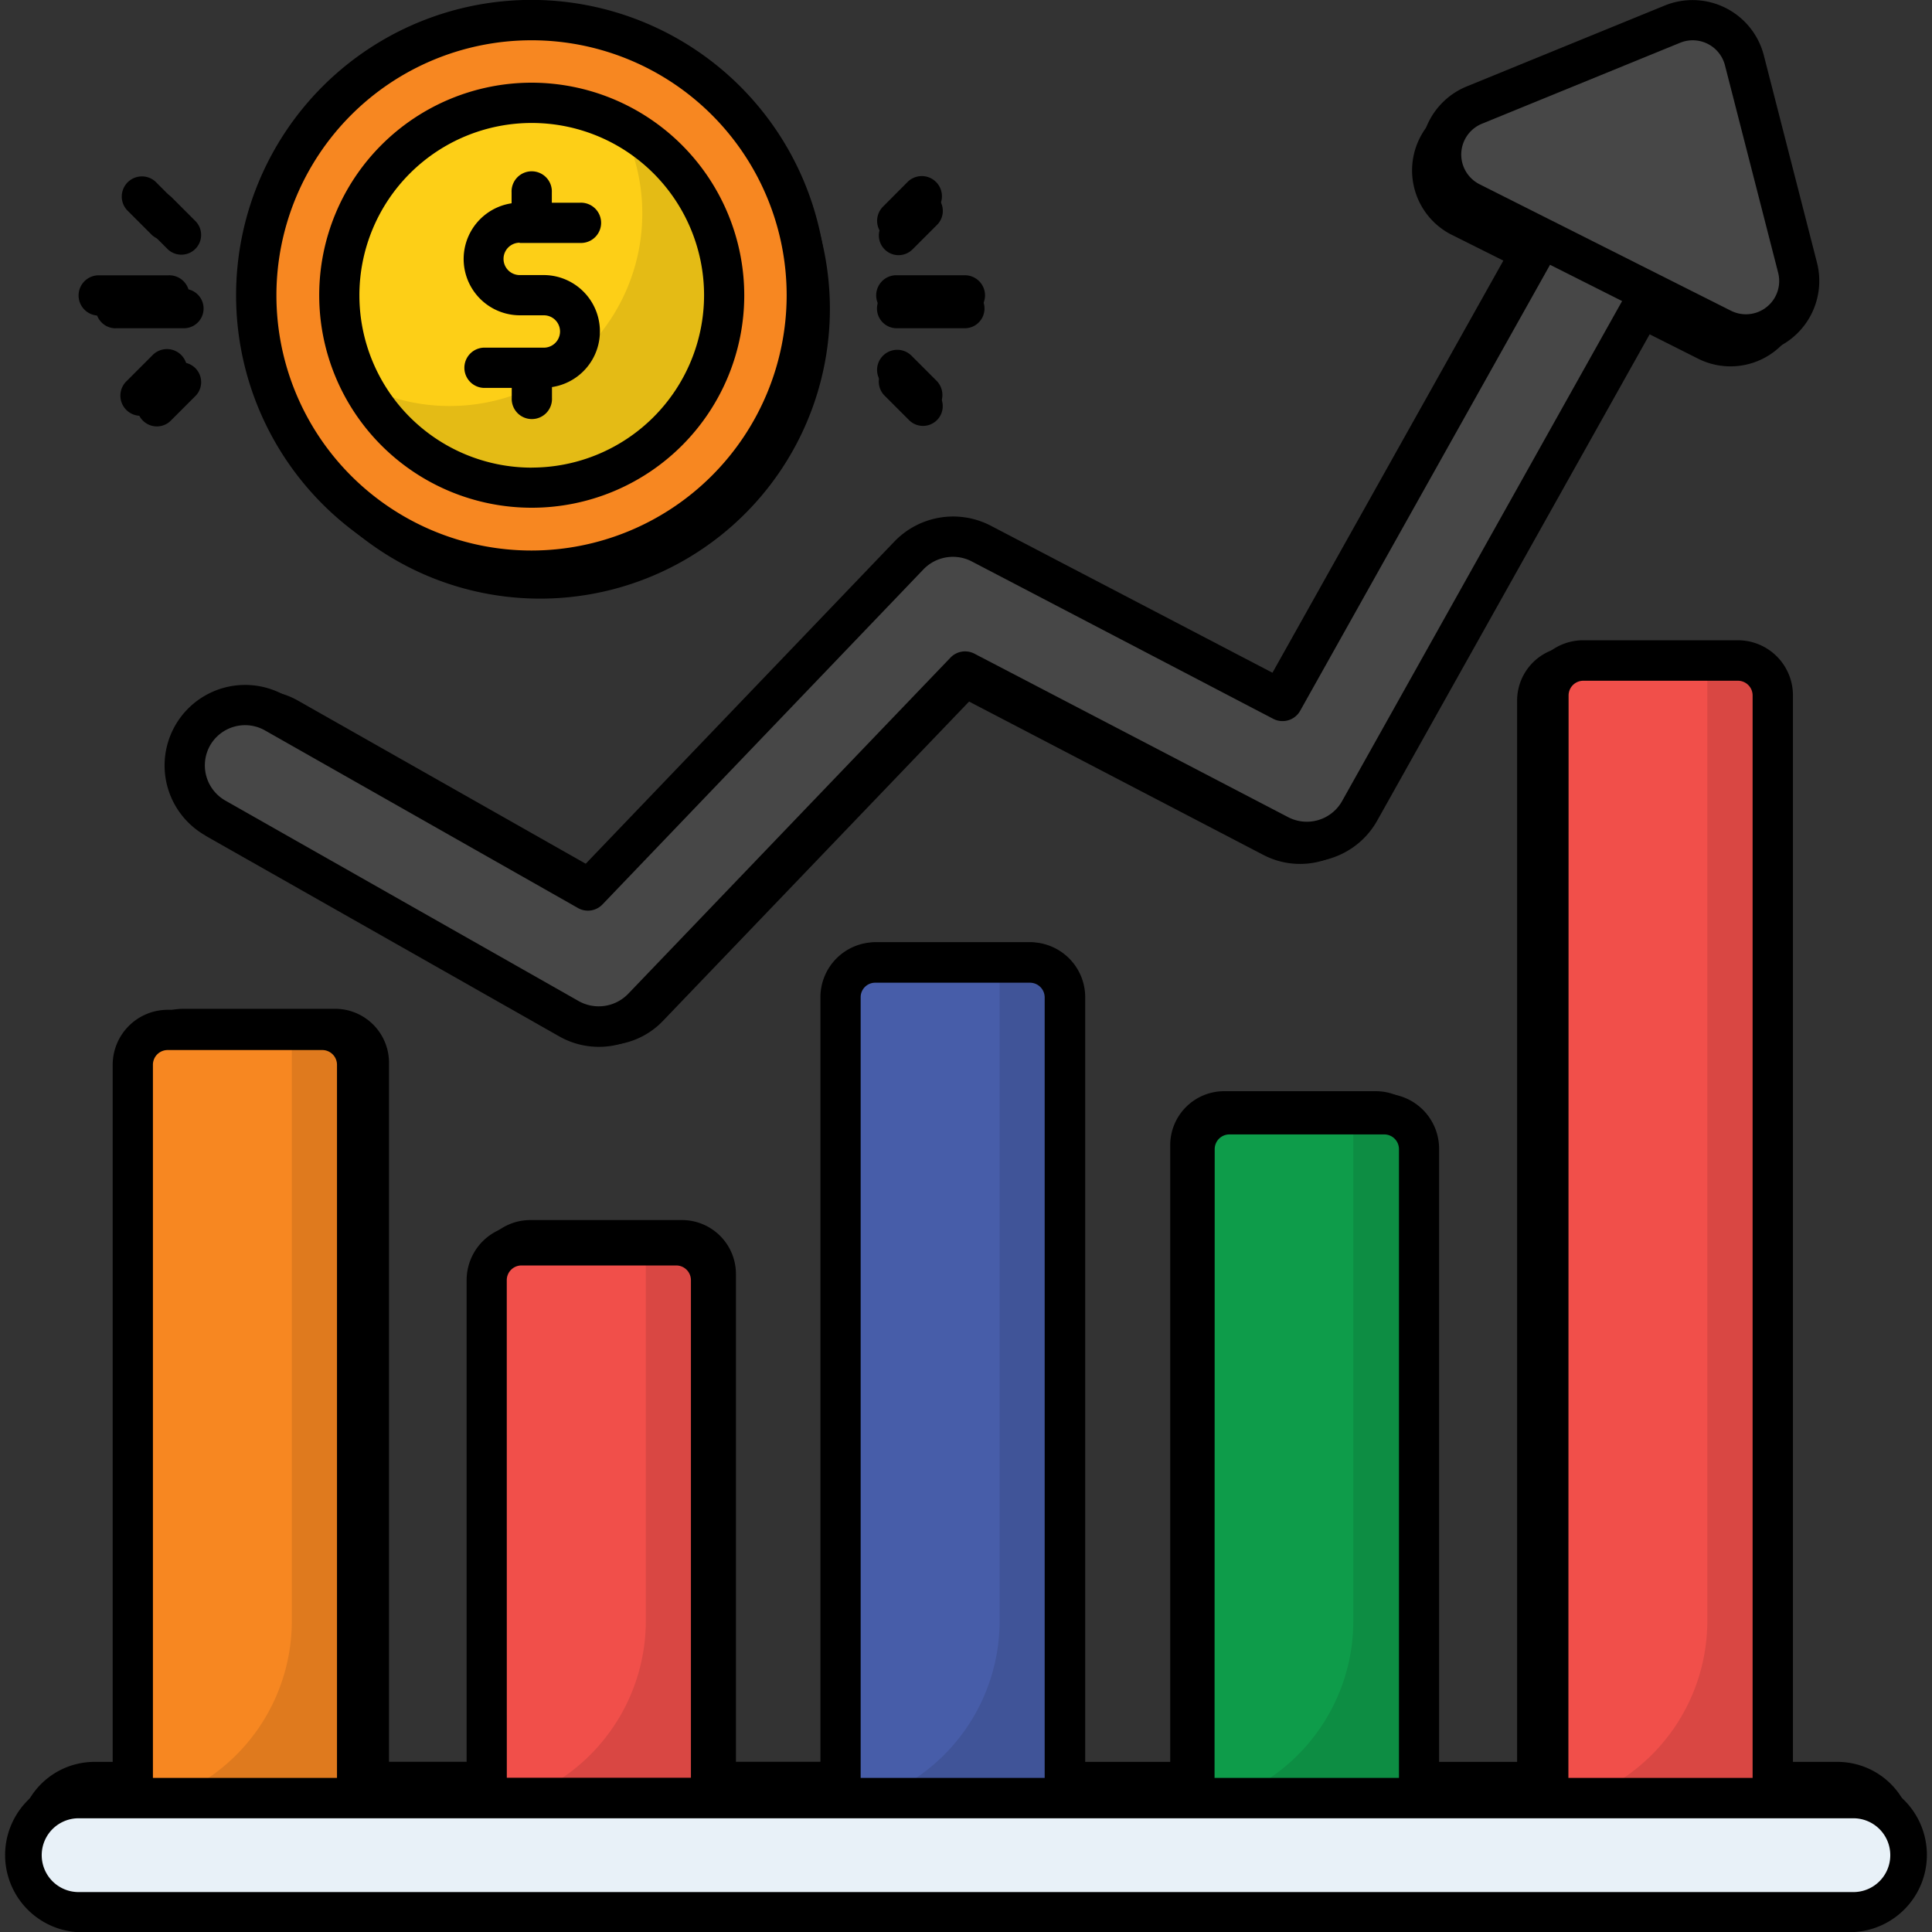 <svg xmlns="http://www.w3.org/2000/svg" xmlns:xlink="http://www.w3.org/1999/xlink" width="40" height="40" viewBox="0 0 40 40">
  <rect x="0" y="0" width="40" height="40" fill="#333333" stroke="none"/>
  <defs>
    <clipPath id="clip-path">
      <rect id="Rectángulo_341304" data-name="Rectángulo 341304" width="40" height="40" fill="none"/>
    </clipPath>
    <clipPath id="clip-path-3">
      <rect id="Rectángulo_341291" data-name="Rectángulo 341291" width="3.803" height="13.885" fill="none"/>
    </clipPath>
    <clipPath id="clip-path-4">
      <rect id="Rectángulo_341292" data-name="Rectángulo 341292" width="3.803" height="23.088" fill="none"/>
    </clipPath>
    <clipPath id="clip-path-5">
      <rect id="Rectángulo_341293" data-name="Rectángulo 341293" width="3.803" height="16.964" fill="none"/>
    </clipPath>
    <clipPath id="clip-path-6">
      <rect id="Rectángulo_341294" data-name="Rectángulo 341294" width="3.803" height="11.218" fill="none"/>
    </clipPath>
    <clipPath id="clip-path-7">
      <rect id="Rectángulo_341295" data-name="Rectángulo 341295" width="3.803" height="15.591" fill="none"/>
    </clipPath>
    <clipPath id="clip-path-8">
      <rect id="Rectángulo_341296" data-name="Rectángulo 341296" width="7.371" height="7.371" fill="none"/>
    </clipPath>
    <clipPath id="clip-path-9">
      <rect id="Rectángulo_341297" data-name="Rectángulo 341297" width="3.879" height="14.163" fill="none"/>
    </clipPath>
    <clipPath id="clip-path-10">
      <rect id="Rectángulo_341298" data-name="Rectángulo 341298" width="3.879" height="23.55" fill="none"/>
    </clipPath>
    <clipPath id="clip-path-11">
      <rect id="Rectángulo_341299" data-name="Rectángulo 341299" width="3.879" height="17.303" fill="none"/>
    </clipPath>
    <clipPath id="clip-path-12">
      <rect id="Rectángulo_341300" data-name="Rectángulo 341300" width="3.879" height="11.443" fill="none"/>
    </clipPath>
    <clipPath id="clip-path-13">
      <rect id="Rectángulo_341301" data-name="Rectángulo 341301" width="3.879" height="15.903" fill="none"/>
    </clipPath>
    <clipPath id="clip-path-14">
      <rect id="Rectángulo_341302" data-name="Rectángulo 341302" width="7.518" height="7.519" fill="none"/>
    </clipPath>
  </defs>
  <g id="Grupo_971849" data-name="Grupo 971849" transform="translate(-407 11189)">
    <rect id="Rectángulo_341290" data-name="Rectángulo 341290" width="40" height="40" transform="translate(407 -11189)" fill="none"/>
    <g id="Grupo_971848" data-name="Grupo 971848" transform="translate(407 -11189)">
      <g id="Grupo_971847" data-name="Grupo 971847" clip-path="url(#clip-path)">
        <g id="Grupo_971846" data-name="Grupo 971846">
          <g id="Grupo_971845" data-name="Grupo 971845" clip-path="url(#clip-path)">
            <path id="Trazado_214769" data-name="Trazado 214769" d="M312.137,301.047V287.871a.707.707,0,0,0-.707-.707h-3.143a.709.709,0,0,0-.709.707v13.176Z" transform="translate(-282.942 -264.164)" fill="#0e9c4a"/>
            <g id="Grupo_971811" data-name="Grupo 971811" transform="translate(25.392 23.001)" opacity="0.1" style="isolation: isolate">
              <g id="Grupo_971810" data-name="Grupo 971810">
                <g id="Grupo_971809" data-name="Grupo 971809" clip-path="url(#clip-path-3)">
                  <path id="Trazado_214770" data-name="Trazado 214770" d="M320.814,301.047V287.871a.707.707,0,0,0-.709-.707h-.623v10.293a3.841,3.841,0,0,1-2.473,3.59Z" transform="translate(-317.01 -287.164)"/>
                </g>
              </g>
            </g>
            <path id="Trazado_214771" data-name="Trazado 214771" d="M401.813,195.353V172.972a.709.709,0,0,0-.709-.707h-3.141a.709.709,0,0,0-.709.707v22.381Z" transform="translate(-365.435 -158.467)" fill="#f14f4a"/>
            <g id="Grupo_971814" data-name="Grupo 971814" transform="translate(32.574 13.798)" opacity="0.1" style="isolation: isolate">
              <g id="Grupo_971813" data-name="Grupo 971813">
                <g id="Grupo_971812" data-name="Grupo 971812" clip-path="url(#clip-path-4)">
                  <path id="Trazado_214772" data-name="Trazado 214772" d="M410.486,195.353V172.972a.708.708,0,0,0-.709-.707h-.623v19.5a3.848,3.848,0,0,1-2.469,3.59Z" transform="translate(-406.686 -172.265)"/>
                </g>
              </g>
            </g>
            <path id="Trazado_214773" data-name="Trazado 214773" d="M222.461,265.691V249.436a.709.709,0,0,0-.707-.709h-3.143a.709.709,0,0,0-.707.709v16.256Z" transform="translate(-200.451 -228.805)" fill="#475da9"/>
            <g id="Grupo_971817" data-name="Grupo 971817" transform="translate(18.209 19.922)" opacity="0.1" style="isolation: isolate">
              <g id="Grupo_971816" data-name="Grupo 971816">
                <g id="Grupo_971815" data-name="Grupo 971815" clip-path="url(#clip-path-5)">
                  <path id="Trazado_214774" data-name="Trazado 214774" d="M231.135,265.691V249.436a.709.709,0,0,0-.707-.709H229.8V262.1a3.85,3.85,0,0,1-2.473,3.592Z" transform="translate(-227.332 -248.727)"/>
                </g>
              </g>
            </g>
            <path id="Trazado_214775" data-name="Trazado 214775" d="M132.787,331.674v-10.51a.709.709,0,0,0-.709-.707h-3.142a.708.708,0,0,0-.708.707v10.51Z" transform="translate(-117.958 -294.791)" fill="#f14f4a"/>
            <g id="Grupo_971820" data-name="Grupo 971820" transform="translate(11.026 25.668)" opacity="0.1" style="isolation: isolate">
              <g id="Grupo_971819" data-name="Grupo 971819">
                <g id="Grupo_971818" data-name="Grupo 971818" clip-path="url(#clip-path-6)">
                  <path id="Trazado_214776" data-name="Trazado 214776" d="M141.462,331.674v-10.51a.708.708,0,0,0-.708-.707h-.623v7.625a3.847,3.847,0,0,1-2.473,3.592Z" transform="translate(-137.658 -320.457)"/>
                </g>
              </g>
            </g>
            <path id="Trazado_214777" data-name="Trazado 214777" d="M43.111,281.453V266.57a.709.709,0,0,0-.708-.709H39.262a.709.709,0,0,0-.708.709v14.883Z" transform="translate(-35.466 -244.567)" fill="#f78721"/>
            <g id="Grupo_971823" data-name="Grupo 971823" transform="translate(3.843 21.295)" opacity="0.1" style="isolation: isolate">
              <g id="Grupo_971822" data-name="Grupo 971822">
                <g id="Grupo_971821" data-name="Grupo 971821" clip-path="url(#clip-path-7)">
                  <path id="Trazado_214778" data-name="Trazado 214778" d="M51.786,281.453V266.57a.71.71,0,0,0-.708-.709h-.623v12a3.846,3.846,0,0,1-2.473,3.592Z" transform="translate(-47.983 -265.861)"/>
                </g>
              </g>
            </g>
            <path id="Trazado_214779" data-name="Trazado 214779" d="M60.109,46.545a1.222,1.222,0,0,1-.6-.159L52.322,42.31a1.226,1.226,0,0,1,1.21-2.132l6.353,3.605,6.523-6.808a1.227,1.227,0,0,1,1.452-.239l6.127,3.2,6.6-11.787a1.225,1.225,0,1,1,2.138,1.2L75.544,42.17a1.226,1.226,0,0,1-1.636.488l-6.367-3.323-6.546,6.832A1.224,1.224,0,0,1,60.109,46.545Z" transform="translate(-47.56 -25.316)" fill="#474747"/>
            <path id="Trazado_214780" data-name="Trazado 214780" d="M81.061,15.584A5.587,5.587,0,1,1,75.475,10,5.586,5.586,0,0,1,81.061,15.584Z" transform="translate(-64.289 -9.197)" fill="#f78721"/>
            <path id="Trazado_214781" data-name="Trazado 214781" d="M98.68,34.883a3.907,3.907,0,1,1-3.906-3.906,3.906,3.906,0,0,1,3.906,3.906" transform="translate(-83.588 -28.496)" fill="#fdcf17"/>
            <g id="Grupo_971826" data-name="Grupo 971826" transform="translate(7.72 2.923)" opacity="0.1" style="isolation: isolate">
              <g id="Grupo_971825" data-name="Grupo 971825">
                <g id="Grupo_971824" data-name="Grupo 971824" clip-path="url(#clip-path-8)">
                  <path id="Trazado_214782" data-name="Trazado 214782" d="M103.752,39.961a3.906,3.906,0,0,1-7.371,1.8,3.86,3.86,0,0,0,1.8.442,3.908,3.908,0,0,0,3.908-3.908,3.859,3.859,0,0,0-.442-1.8A3.9,3.9,0,0,1,103.752,39.961Z" transform="translate(-96.381 -36.498)"/>
                </g>
              </g>
            </g>
            <path id="Trazado_214783" data-name="Trazado 214783" d="M48.393,461.672a1.155,1.155,0,0,1-1.157,1.156H11.151a1.156,1.156,0,1,1,0-2.312H47.236a1.155,1.155,0,0,1,1.157,1.156" transform="translate(-9.193 -423.628)" fill="#e8f1f8"/>
            <path id="Trazado_214784" data-name="Trazado 214784" d="M375.807,16.26l-5.1-2.563a1.086,1.086,0,0,1,.078-1.974l4.02-1.642a1.083,1.083,0,0,1,1.459.735l1.08,4.206a1.087,1.087,0,0,1-1.541,1.238" transform="translate(-340.469 -9.198)" fill="#474747"/>
            <path id="Trazado_214785" data-name="Trazado 214785" d="M123.45,50.04h1.224a.409.409,0,0,0,0-.817H124.1v-.2a.409.409,0,0,0-.817,0v.22a1.143,1.143,0,0,0,.165,2.274h.487a.328.328,0,0,1,0,.657h-1.224a.408.408,0,0,0,0,.817h.571v.2a.409.409,0,0,0,.817,0V52.97a1.143,1.143,0,0,0-.165-2.274h-.486a.328.328,0,1,1,0-.657" transform="translate(-112.51 -44.717)"/>
            <path id="Trazado_214786" data-name="Trazado 214786" d="M25.186,75.47H26.6a.408.408,0,1,0,0-.816H25.186a.408.408,0,1,0,0,.817" transform="translate(-22.793 -68.674)"/>
            <path id="Trazado_214787" data-name="Trazado 214787" d="M36.208,50.631a.409.409,0,0,0,.578-.578l-.508-.508a.409.409,0,0,0-.578.578Z" transform="translate(-32.731 -45.467)"/>
            <path id="Trazado_214788" data-name="Trazado 214788" d="M36.287,94.742l.508-.508a.409.409,0,0,0-.579-.577l-.508.508a.409.409,0,1,0,.579.577" transform="translate(-32.739 -86.045)"/>
            <path id="Trazado_214789" data-name="Trazado 214789" d="M228.912,75.062a.407.407,0,0,0-.408-.408h-1.41a.408.408,0,0,0,0,.816h1.41a.408.408,0,0,0,.408-.409" transform="translate(-208.529 -68.674)"/>
            <path id="Trazado_214790" data-name="Trazado 214790" d="M227.859,50.631l.508-.508a.408.408,0,0,0-.576-.578l-.508.508a.408.408,0,0,0,.576.578" transform="translate(-208.967 -45.467)"/>
            <path id="Trazado_214791" data-name="Trazado 214791" d="M227.277,93.658a.411.411,0,0,0,0,.578l.508.508a.408.408,0,1,0,.578-.577l-.506-.508a.411.411,0,0,0-.58,0" transform="translate(-208.964 -86.046)"/>
            <path id="Trazado_214792" data-name="Trazado 214792" d="M47.433,21.854l7.187,4.077a1.628,1.628,0,0,0,1.983-.293l6.336-6.609,6.1,3.179a1.642,1.642,0,0,0,2.18-.648l5.708-10.186,1.107.557a1.494,1.494,0,0,0,2.118-1.7L79.071,6.02a1.494,1.494,0,0,0-2.012-1.012L73.04,6.65a1.493,1.493,0,0,0-.106,2.717L74,9.9l-4.859,8.673L63.362,15.56a1.655,1.655,0,0,0-1.936.321l-6.3,6.576-6.079-3.446a1.634,1.634,0,1,0-1.614,2.843M73.3,8.637a.676.676,0,0,1,.048-1.23l4.019-1.643a.675.675,0,0,1,.912.458l1.077,4.206a.676.676,0,0,1-.959.772h0ZM47.528,20.03a.819.819,0,0,1,1.115-.309L55,23.324a.409.409,0,0,0,.5-.073l6.519-6.8a.83.83,0,0,1,.971-.163l6.127,3.2a.409.409,0,0,0,.545-.163l5.071-9.051,1.463.736L70.5,21.16a.82.82,0,0,1-1.089.323l-6.368-3.321a.41.41,0,0,0-.483.08l-6.549,6.831a.831.831,0,0,1-.99.147l-7.185-4.077A.822.822,0,0,1,47.528,20.03Z" transform="translate(-42.875 -4.504)"/>
            <path id="Trazado_214793" data-name="Trazado 214793" d="M90.08,25.879A4.315,4.315,0,1,0,94.4,30.194a4.32,4.32,0,0,0-4.315-4.315m0,7.813a3.5,3.5,0,1,1,3.5-3.5,3.5,3.5,0,0,1-3.5,3.5" transform="translate(-78.895 -23.806)"/>
            <path id="Trazado_214794" data-name="Trazado 214794" d="M70.784,4.9a6,6,0,1,0,5.995,5.995A6,6,0,0,0,70.784,4.9m0,11.174a5.179,5.179,0,1,1,5.178-5.18,5.186,5.186,0,0,1-5.178,5.18" transform="translate(-59.597 -4.506)"/>
            <path id="Trazado_214795" data-name="Trazado 214795" d="M6.461,193.381H42.546a1.565,1.565,0,1,0,0-3.13H41.289V168.278a1.118,1.118,0,0,0-1.116-1.116H37.03a1.117,1.117,0,0,0-1.116,1.116v21.973H34.106v-12.77a1.118,1.118,0,0,0-1.116-1.116H29.848a1.118,1.118,0,0,0-1.116,1.116v12.77H26.924V174.4a1.118,1.118,0,0,0-1.116-1.116H22.665a1.117,1.117,0,0,0-1.116,1.116v15.849H19.741v-10.1a1.118,1.118,0,0,0-1.116-1.116H15.482a1.118,1.118,0,0,0-1.116,1.116v10.1H12.558V175.775a1.117,1.117,0,0,0-1.116-1.116H8.3a1.117,1.117,0,0,0-1.116,1.116v14.476H6.461a1.565,1.565,0,1,0,0,3.13Zm30.271-25.1a.3.3,0,0,1,.3-.3h3.142a.3.3,0,0,1,.3.3v21.973h-3.74V168.278Zm-7.183,9.2a.3.3,0,0,1,.3-.3H32.99a.3.3,0,0,1,.3.3v12.77H29.549v-12.77ZM22.366,174.4a.3.3,0,0,1,.3-.3h3.142a.3.3,0,0,1,.3.3v15.849h-3.74Zm-7.183,5.746a.3.3,0,0,1,.3-.3h3.142a.3.3,0,0,1,.3.3v10.1H15.183v-10.1ZM8,175.775a.3.3,0,0,1,.3-.3h3.142a.3.3,0,0,1,.3.3v14.476H8ZM6.461,191.067H42.546a.748.748,0,1,1,0,1.5H6.461a.748.748,0,0,1,0-1.5" transform="translate(-4.504 -153.773)"/>
            <path id="Trazado_214796" data-name="Trazado 214796" d="M313.387,302.076V288.635a.722.722,0,0,0-.721-.723h-3.205a.724.724,0,0,0-.723.723v13.441Z" transform="translate(-284.009 -264.851)" fill="#0e9c4a"/>
            <g id="Grupo_971829" data-name="Grupo 971829" transform="translate(25.499 23.061)" opacity="0.1" style="isolation: isolate">
              <g id="Grupo_971828" data-name="Grupo 971828">
                <g id="Grupo_971827" data-name="Grupo 971827" clip-path="url(#clip-path-9)">
                  <path id="Trazado_214797" data-name="Trazado 214797" d="M322.232,302.076V288.635a.722.722,0,0,0-.723-.723h-.635v10.5a3.922,3.922,0,0,1-2.521,3.664Z" transform="translate(-318.354 -287.912)"/>
                </g>
              </g>
            </g>
            <path id="Trazado_214798" data-name="Trazado 214798" d="M404.855,194.266V171.438a.722.722,0,0,0-.721-.723H400.93a.724.724,0,0,0-.723.723v22.828Z" transform="translate(-368.151 -157.041)" fill="#f14f4a"/>
            <g id="Grupo_971832" data-name="Grupo 971832" transform="translate(32.826 13.674)" opacity="0.1" style="isolation: isolate">
              <g id="Grupo_971831" data-name="Grupo 971831">
                <g id="Grupo_971830" data-name="Grupo 971830" clip-path="url(#clip-path-10)">
                  <path id="Trazado_214799" data-name="Trazado 214799" d="M413.7,194.266V171.438a.721.721,0,0,0-.719-.723h-.637V190.6a3.921,3.921,0,0,1-2.523,3.662Z" transform="translate(-409.822 -170.715)"/>
                </g>
              </g>
            </g>
            <path id="Trazado_214800" data-name="Trazado 214800" d="M221.918,266.01V249.43a.721.721,0,0,0-.721-.723h-3.205a.722.722,0,0,0-.723.723v16.58Z" transform="translate(-199.867 -228.786)" fill="#475da9"/>
            <g id="Grupo_971835" data-name="Grupo 971835" transform="translate(18.173 19.921)" opacity="0.1" style="isolation: isolate">
              <g id="Grupo_971834" data-name="Grupo 971834">
                <g id="Grupo_971833" data-name="Grupo 971833" clip-path="url(#clip-path-11)">
                  <path id="Trazado_214801" data-name="Trazado 214801" d="M230.766,266.01V249.43a.724.724,0,0,0-.723-.723h-.635v13.639a3.924,3.924,0,0,1-2.523,3.664Z" transform="translate(-226.885 -248.707)"/>
                </g>
              </g>
            </g>
            <path id="Trazado_214802" data-name="Trazado 214802" d="M130.449,333.314V322.592a.719.719,0,0,0-.722-.719h-3.205a.72.72,0,0,0-.723.719v10.723Z" transform="translate(-115.724 -296.092)" fill="#f14f4a"/>
            <g id="Grupo_971838" data-name="Grupo 971838" transform="translate(10.847 25.781)" opacity="0.1" style="isolation: isolate">
              <g id="Grupo_971837" data-name="Grupo 971837">
                <g id="Grupo_971836" data-name="Grupo 971836" clip-path="url(#clip-path-12)">
                  <path id="Trazado_214803" data-name="Trazado 214803" d="M139.3,333.314V322.592a.721.721,0,0,0-.722-.719h-.636v7.777a3.927,3.927,0,0,1-2.522,3.664Z" transform="translate(-135.418 -321.873)"/>
                </g>
              </g>
            </g>
            <path id="Trazado_214804" data-name="Trazado 214804" d="M38.98,282.088V266.906a.723.723,0,0,0-.722-.723H35.053a.723.723,0,0,0-.722.723v15.182Z" transform="translate(-31.581 -244.863)" fill="#f78721"/>
            <g id="Grupo_971841" data-name="Grupo 971841" transform="translate(3.52 21.321)" opacity="0.1" style="isolation: isolate">
              <g id="Grupo_971840" data-name="Grupo 971840">
                <g id="Grupo_971839" data-name="Grupo 971839" clip-path="url(#clip-path-13)">
                  <path id="Trazado_214805" data-name="Trazado 214805" d="M47.828,282.088V266.906a.722.722,0,0,0-.722-.723h-.635v12.242a3.925,3.925,0,0,1-2.522,3.662Z" transform="translate(-43.949 -266.184)"/>
                </g>
              </g>
            </g>
            <path id="Trazado_214806" data-name="Trazado 214806" d="M56.315,42.481a1.249,1.249,0,0,1-.616-.163L48.372,38.16a1.25,1.25,0,0,1,1.234-2.174l6.48,3.677,6.654-6.944a1.251,1.251,0,0,1,1.481-.244l6.25,3.262L77.2,23.714a1.25,1.25,0,1,1,2.181,1.221L72.059,38.018a1.25,1.25,0,0,1-1.669.5L63.9,35.126,57.219,42.1A1.248,1.248,0,0,1,56.315,42.481Z" transform="translate(-43.915 -21.227)" fill="#474747"/>
            <path id="Trazado_214807" data-name="Trazado 214807" d="M77.688,10.9a5.7,5.7,0,1,1-5.7-5.7,5.7,5.7,0,0,1,5.7,5.7" transform="translate(-60.982 -4.788)" fill="#f78721"/>
            <path id="Trazado_214808" data-name="Trazado 214808" d="M95.66,30.587A3.985,3.985,0,1,1,91.675,26.6a3.984,3.984,0,0,1,3.984,3.984" transform="translate(-80.666 -24.472)" fill="#fdcf17"/>
            <g id="Grupo_971844" data-name="Grupo 971844" transform="translate(7.474 2.582)" opacity="0.1" style="isolation: isolate">
              <g id="Grupo_971843" data-name="Grupo 971843">
                <g id="Grupo_971842" data-name="Grupo 971842" clip-path="url(#clip-path-14)">
                  <path id="Trazado_214809" data-name="Trazado 214809" d="M100.833,35.765a3.984,3.984,0,0,1-7.519,1.841,3.944,3.944,0,0,0,1.838.451,3.986,3.986,0,0,0,3.986-3.986,3.939,3.939,0,0,0-.451-1.838A3.973,3.973,0,0,1,100.833,35.765Z" transform="translate(-93.314 -32.233)"/>
                </g>
              </g>
            </g>
            <path id="Trazado_214810" data-name="Trazado 214810" d="M44.367,465.91a1.179,1.179,0,0,1-1.18,1.18H6.38a1.178,1.178,0,1,1,0-2.355H43.187a1.178,1.178,0,0,1,1.18,1.176" transform="translate(-4.784 -427.51)" fill="#e8f1f8"/>
            <path id="Trazado_214811" data-name="Trazado 214811" d="M378.328,11.591l-5.2-2.615a1.107,1.107,0,0,1,.078-2.013l4.1-1.675a1.109,1.109,0,0,1,1.492.75l1.1,4.29a1.107,1.107,0,0,1-1.57,1.263" transform="translate(-342.683 -4.789)" fill="#474747"/>
            <path id="Trazado_214812" data-name="Trazado 214812" d="M120.926,46.046h1.248a.417.417,0,1,0,0-.833h-.583V45a.417.417,0,1,0-.833,0v.225a1.166,1.166,0,0,0,.168,2.319h.5a.335.335,0,1,1,0,.67h-1.249a.417.417,0,0,0,0,.833h.584v.208a.417.417,0,1,0,.833,0v-.225a1.166,1.166,0,0,0-.168-2.319h-.5a.335.335,0,0,1,0-.67Z" transform="translate(-110.166 -41.016)"/>
            <path id="Trazado_214813" data-name="Trazado 214813" d="M20.7,71.985h1.44a.417.417,0,1,0,0-.833H20.7a.417.417,0,0,0,0,.834" transform="translate(-18.656 -65.452)"/>
            <path id="Trazado_214814" data-name="Trazado 214814" d="M31.938,46.65a.417.417,0,0,0,.589-.589l-.518-.518a.417.417,0,0,0-.589.589Z" transform="translate(-28.791 -41.783)"/>
            <path id="Trazado_214815" data-name="Trazado 214815" d="M32.02,91.645l.518-.518a.417.417,0,1,0-.59-.588l-.518.518a.417.417,0,1,0,.59.588" transform="translate(-28.801 -83.174)"/>
            <path id="Trazado_214816" data-name="Trazado 214816" d="M228.5,71.568a.417.417,0,0,0-.416-.417h-1.441a.417.417,0,0,0,0,.833h1.441a.418.418,0,0,0,.416-.417" transform="translate(-208.106 -65.452)"/>
            <path id="Trazado_214817" data-name="Trazado 214817" d="M227.426,46.65l.518-.518a.417.417,0,0,0-.59-.589l-.516.518a.416.416,0,0,0,.588.589" transform="translate(-208.556 -41.783)"/>
            <path id="Trazado_214818" data-name="Trazado 214818" d="M226.832,90.538a.414.414,0,0,0,0,.589l.516.518a.417.417,0,0,0,.592-.588l-.518-.518A.417.417,0,0,0,226.832,90.538Z" transform="translate(-208.55 -83.174)"/>
            <path id="Trazado_214819" data-name="Trazado 214819" d="M43.388,17.3l7.33,4.158a1.661,1.661,0,0,0,2.022-.3L59.2,14.415l6.218,3.243A1.675,1.675,0,0,0,67.646,17l5.821-10.39,1.13.568a1.524,1.524,0,0,0,2.16-1.739l-1.1-4.29A1.524,1.524,0,0,0,73.606.114l-4.1,1.675A1.523,1.523,0,0,0,69.4,4.561l1.086.546-4.956,8.846-5.893-3.076a1.688,1.688,0,0,0-1.975.328l-6.426,6.708-6.2-3.515a1.667,1.667,0,1,0-1.646,2.9ZM69.773,3.816a.689.689,0,0,1,.049-1.255l4.1-1.675a.689.689,0,0,1,.93.468l1.1,4.29a.689.689,0,0,1-.979.788h0ZM43.486,15.437a.835.835,0,0,1,1.137-.315L51.105,18.8a.417.417,0,0,0,.506-.074l6.648-6.94a.847.847,0,0,1,.991-.166l6.25,3.263a.418.418,0,0,0,.556-.166L71.23,5.482l1.492.751-5.8,10.357a.837.837,0,0,1-1.111.33l-6.5-3.387a.418.418,0,0,0-.493.081l-6.68,6.968a.848.848,0,0,1-1.009.15L43.8,16.573A.838.838,0,0,1,43.486,15.437Z" transform="translate(-39.138 0)"/>
            <path id="Trazado_214820" data-name="Trazado 214820" d="M86.888,21.4a4.4,4.4,0,1,0,4.4,4.4,4.407,4.407,0,0,0-4.4-4.4m0,7.97A3.568,3.568,0,1,1,90.456,25.8a3.572,3.572,0,0,1-3.568,3.569" transform="translate(-75.879 -19.688)"/>
            <path id="Trazado_214821" data-name="Trazado 214821" d="M67.2,0a6.116,6.116,0,1,0,6.115,6.115A6.122,6.122,0,0,0,67.2,0m0,11.4a5.282,5.282,0,1,1,5.282-5.283A5.289,5.289,0,0,1,67.2,11.4Z" transform="translate(-56.195 -0.002)"/>
            <path id="Trazado_214822" data-name="Trazado 214822" d="M1.6,192.254H38.4a1.6,1.6,0,0,0,0-3.193H37.121V166.65a1.14,1.14,0,0,0-1.139-1.14H32.777a1.141,1.141,0,0,0-1.138,1.14v22.41H29.795V176.037a1.14,1.14,0,0,0-1.139-1.139H25.451a1.14,1.14,0,0,0-1.139,1.139v13.023H22.468V172.9a1.139,1.139,0,0,0-1.139-1.138H18.124a1.139,1.139,0,0,0-1.138,1.138v16.164H15.142v-10.3A1.139,1.139,0,0,0,14,177.619H10.8a1.139,1.139,0,0,0-1.139,1.138v10.3H7.815V174.3a1.14,1.14,0,0,0-1.138-1.139H3.472A1.14,1.14,0,0,0,2.333,174.3v14.764H1.6a1.6,1.6,0,0,0,0,3.193Zm30.876-25.6a.305.305,0,0,1,.3-.306h3.205a.305.305,0,0,1,.305.306v22.41H32.472Zm-7.327,9.387a.305.305,0,0,1,.305-.3h3.205a.305.305,0,0,1,.305.3v13.023H25.146ZM17.819,172.9a.3.3,0,0,1,.3-.3h3.205a.305.305,0,0,1,.305.3v16.164H17.819Zm-7.327,5.86a.305.305,0,0,1,.305-.306H14a.305.305,0,0,1,.305.306v10.3H10.493ZM3.166,174.3a.305.305,0,0,1,.305-.306H6.677a.305.305,0,0,1,.3.306v14.764H3.166Zm-1.57,15.6H38.4a.764.764,0,0,1,0,1.527H1.6a.764.764,0,0,1,0-1.527Z" transform="translate(0 -152.254)"/>
          </g>
        </g>
      </g>
    </g>
  </g>
</svg>
